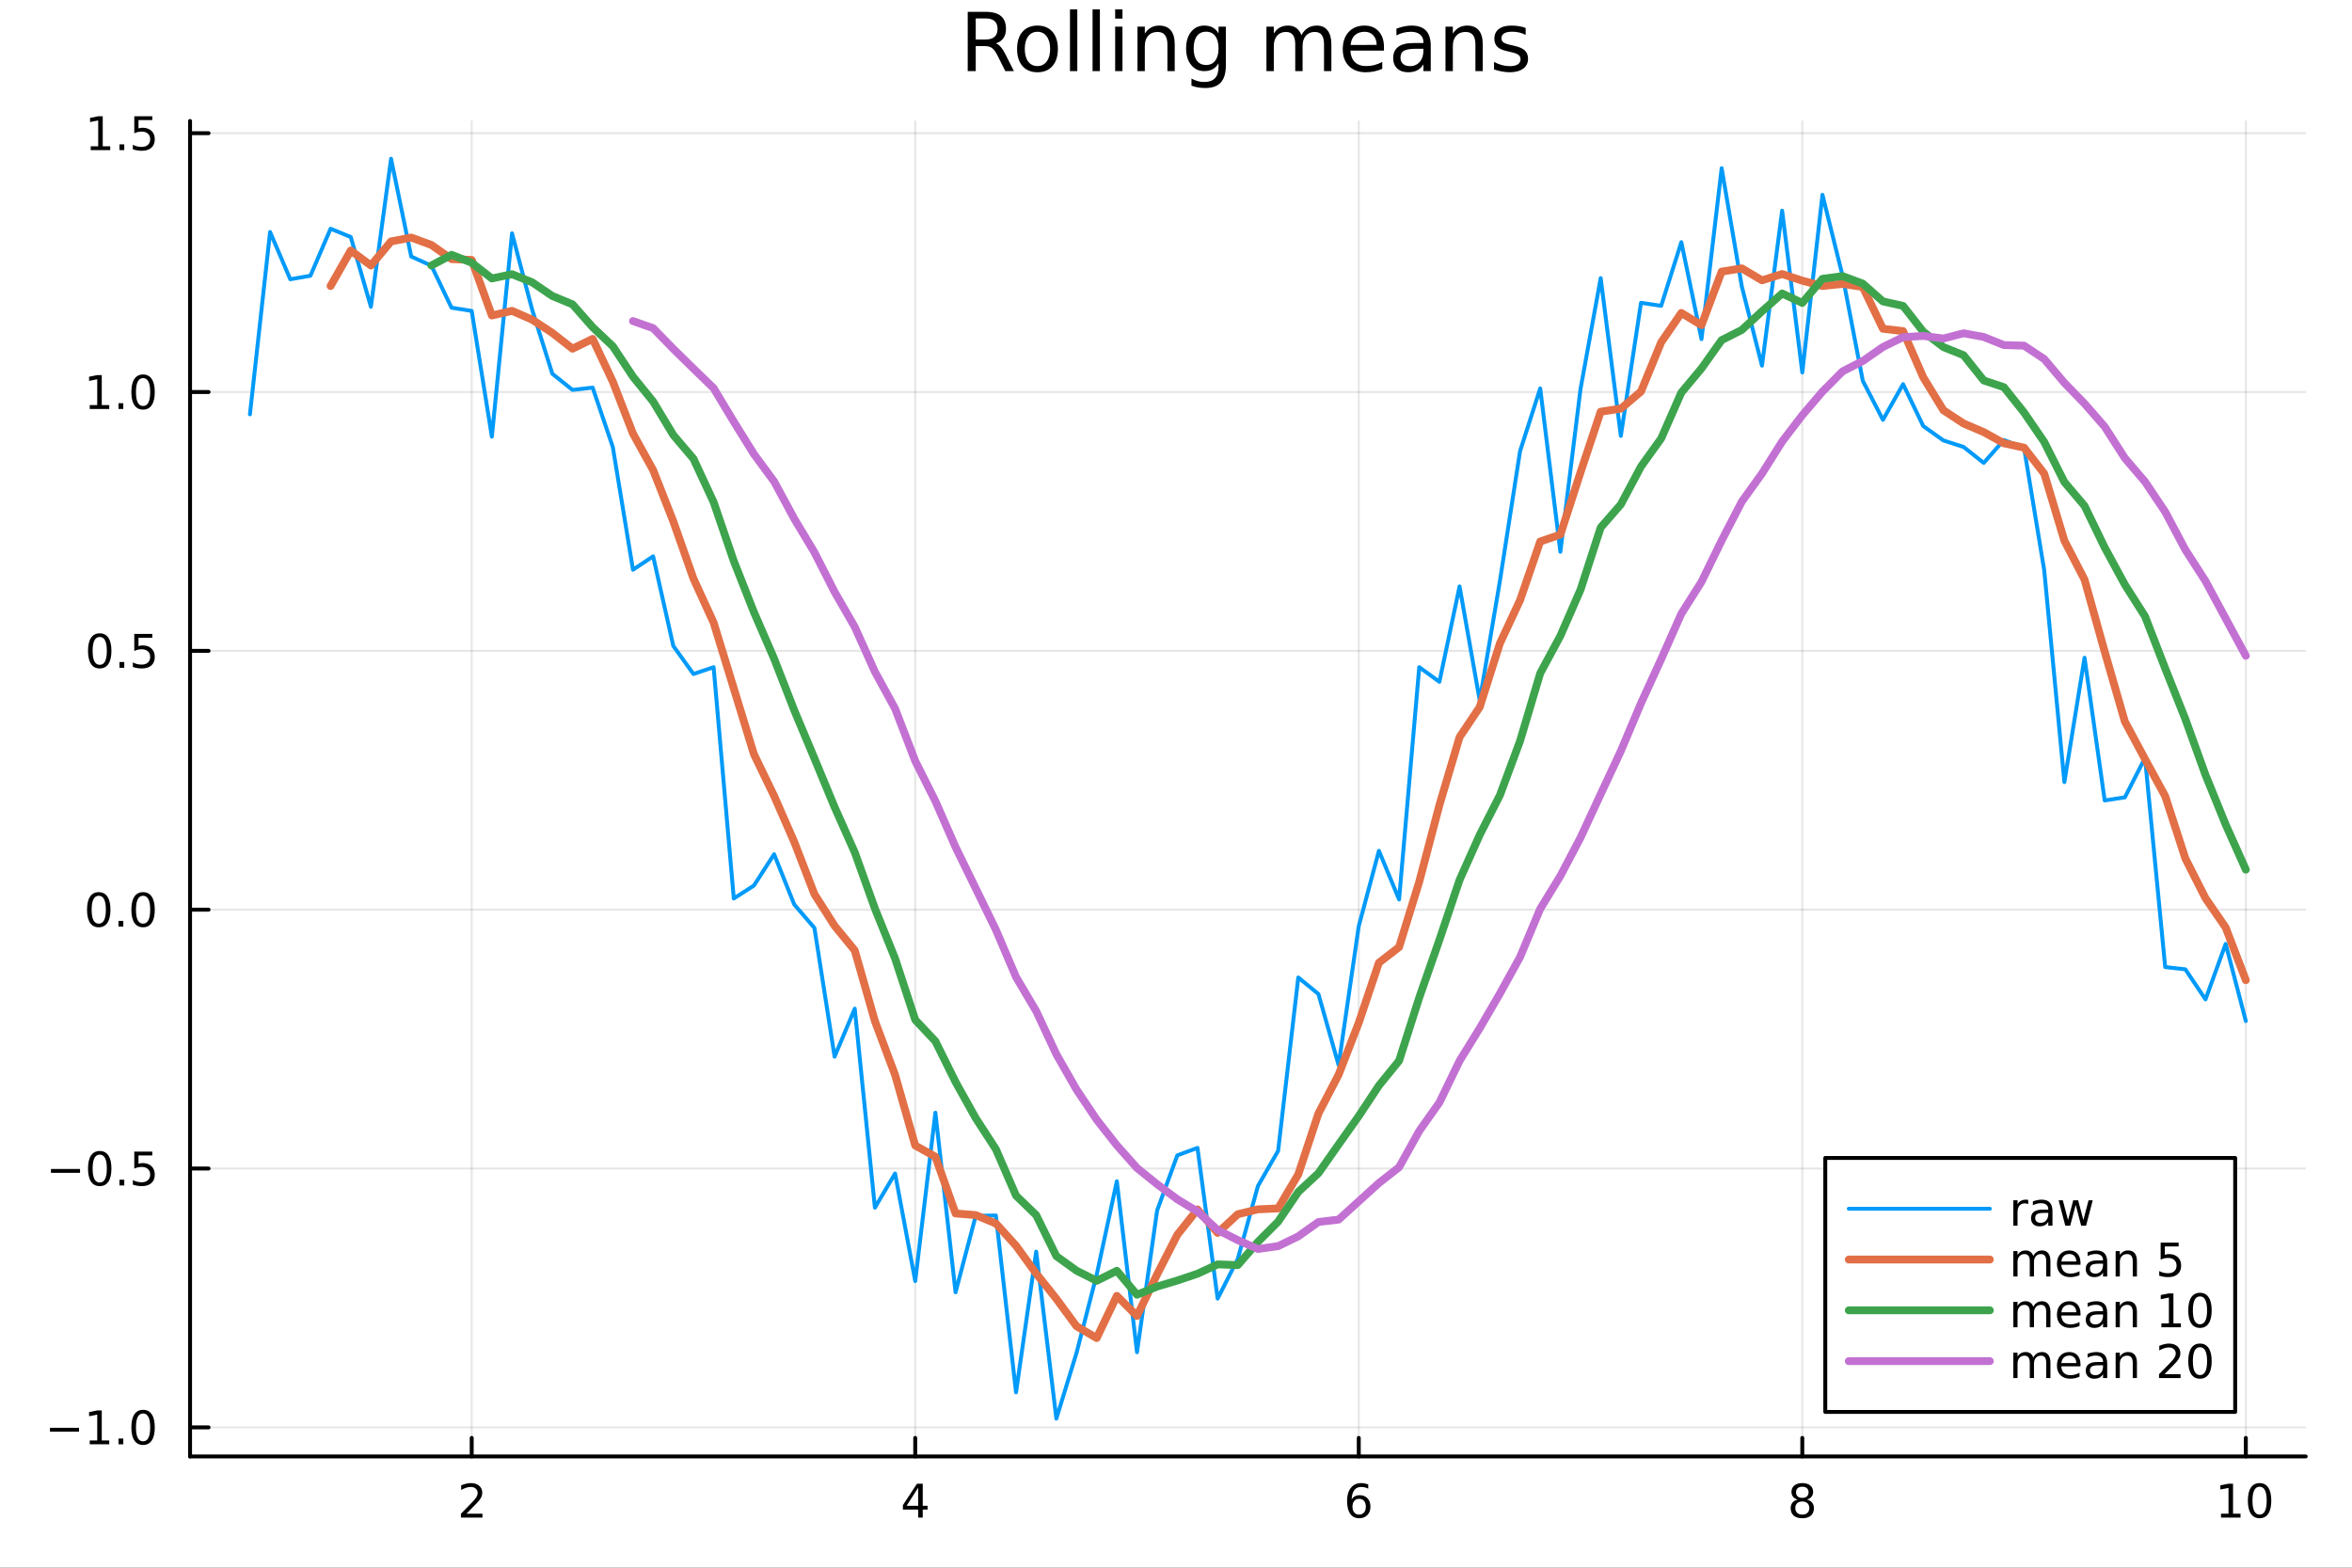 <?xml version="1.0" encoding="utf-8"?>
<svg xmlns="http://www.w3.org/2000/svg" xmlns:xlink="http://www.w3.org/1999/xlink" width="600" height="400" viewBox="0 0 2400 1600">
<rect x="0" y="0" width="2400" height="1600" fill="#333333" stroke="none"/>
<defs>
  <clipPath id="clip120">
    <rect x="0" y="0" width="2400" height="1600"/>
  </clipPath>
</defs>
<path clip-path="url(#clip120)" d="M0 1600 L2400 1600 L2400 0 L0 0  Z" fill="#ffffff" fill-rule="evenodd" fill-opacity="1"/>
<defs>
  <clipPath id="clip121">
    <rect x="480" y="0" width="1681" height="1600"/>
  </clipPath>
</defs>
<path clip-path="url(#clip120)" d="M193.936 1486.45 L2352.76 1486.45 L2352.76 123.472 L193.936 123.472  Z" fill="#ffffff" fill-rule="evenodd" fill-opacity="1"/>
<defs>
  <clipPath id="clip122">
    <rect x="193" y="123" width="2160" height="1364"/>
  </clipPath>
</defs>
<polyline clip-path="url(#clip122)" style="stroke:#000000; stroke-linecap:round; stroke-linejoin:round; stroke-width:2; stroke-opacity:0.1; fill:none" points="481.326,1486.45 481.326,123.472 "/>
<polyline clip-path="url(#clip122)" style="stroke:#000000; stroke-linecap:round; stroke-linejoin:round; stroke-width:2; stroke-opacity:0.1; fill:none" points="933.909,1486.45 933.909,123.472 "/>
<polyline clip-path="url(#clip122)" style="stroke:#000000; stroke-linecap:round; stroke-linejoin:round; stroke-width:2; stroke-opacity:0.1; fill:none" points="1386.49,1486.45 1386.49,123.472 "/>
<polyline clip-path="url(#clip122)" style="stroke:#000000; stroke-linecap:round; stroke-linejoin:round; stroke-width:2; stroke-opacity:0.1; fill:none" points="1839.07,1486.45 1839.07,123.472 "/>
<polyline clip-path="url(#clip122)" style="stroke:#000000; stroke-linecap:round; stroke-linejoin:round; stroke-width:2; stroke-opacity:0.1; fill:none" points="2291.66,1486.45 2291.66,123.472 "/>
<polyline clip-path="url(#clip120)" style="stroke:#000000; stroke-linecap:round; stroke-linejoin:round; stroke-width:4; stroke-opacity:1; fill:none" points="193.936,1486.45 2352.76,1486.45 "/>
<polyline clip-path="url(#clip120)" style="stroke:#000000; stroke-linecap:round; stroke-linejoin:round; stroke-width:4; stroke-opacity:1; fill:none" points="481.326,1486.45 481.326,1467.55 "/>
<polyline clip-path="url(#clip120)" style="stroke:#000000; stroke-linecap:round; stroke-linejoin:round; stroke-width:4; stroke-opacity:1; fill:none" points="933.909,1486.45 933.909,1467.55 "/>
<polyline clip-path="url(#clip120)" style="stroke:#000000; stroke-linecap:round; stroke-linejoin:round; stroke-width:4; stroke-opacity:1; fill:none" points="1386.49,1486.45 1386.49,1467.55 "/>
<polyline clip-path="url(#clip120)" style="stroke:#000000; stroke-linecap:round; stroke-linejoin:round; stroke-width:4; stroke-opacity:1; fill:none" points="1839.07,1486.45 1839.07,1467.55 "/>
<polyline clip-path="url(#clip120)" style="stroke:#000000; stroke-linecap:round; stroke-linejoin:round; stroke-width:4; stroke-opacity:1; fill:none" points="2291.66,1486.45 2291.66,1467.55 "/>
<path clip-path="url(#clip120)" d="M475.979 1544.91 L492.298 1544.91 L492.298 1548.85 L470.354 1548.85 L470.354 1544.91 Q473.016 1542.16 477.599 1537.53 Q482.206 1532.88 483.386 1531.53 Q485.632 1529.01 486.511 1527.27 Q487.414 1525.51 487.414 1523.82 Q487.414 1521.07 485.47 1519.33 Q483.548 1517.6 480.446 1517.6 Q478.247 1517.6 475.794 1518.36 Q473.363 1519.13 470.585 1520.68 L470.585 1515.95 Q473.409 1514.82 475.863 1514.24 Q478.317 1513.66 480.354 1513.66 Q485.724 1513.66 488.919 1516.35 Q492.113 1519.03 492.113 1523.52 Q492.113 1525.65 491.303 1527.57 Q490.516 1529.47 488.409 1532.07 Q487.831 1532.74 484.729 1535.95 Q481.627 1539.15 475.979 1544.91 Z" fill="#000000" fill-rule="nonzero" fill-opacity="1" /><path clip-path="url(#clip120)" d="M936.918 1518.36 L925.113 1536.81 L936.918 1536.81 L936.918 1518.36 M935.691 1514.29 L941.571 1514.29 L941.571 1536.81 L946.501 1536.81 L946.501 1540.7 L941.571 1540.7 L941.571 1548.85 L936.918 1548.85 L936.918 1540.7 L921.316 1540.7 L921.316 1536.19 L935.691 1514.29 Z" fill="#000000" fill-rule="nonzero" fill-opacity="1" /><path clip-path="url(#clip120)" d="M1386.9 1529.7 Q1383.75 1529.7 1381.9 1531.86 Q1380.07 1534.01 1380.07 1537.76 Q1380.07 1541.49 1381.9 1543.66 Q1383.75 1545.82 1386.9 1545.82 Q1390.04 1545.82 1391.87 1543.66 Q1393.73 1541.49 1393.73 1537.76 Q1393.73 1534.01 1391.87 1531.86 Q1390.04 1529.7 1386.9 1529.7 M1396.18 1515.05 L1396.18 1519.31 Q1394.42 1518.48 1392.61 1518.04 Q1390.83 1517.6 1389.07 1517.6 Q1384.44 1517.6 1381.99 1520.72 Q1379.56 1523.85 1379.21 1530.17 Q1380.58 1528.15 1382.64 1527.09 Q1384.7 1526 1387.17 1526 Q1392.38 1526 1395.39 1529.17 Q1398.42 1532.32 1398.42 1537.76 Q1398.42 1543.08 1395.28 1546.3 Q1392.13 1549.52 1386.9 1549.52 Q1380.9 1549.52 1377.73 1544.94 Q1374.56 1540.33 1374.56 1531.6 Q1374.56 1523.41 1378.45 1518.55 Q1382.34 1513.66 1388.89 1513.66 Q1390.65 1513.66 1392.43 1514.01 Q1394.23 1514.36 1396.18 1515.05 Z" fill="#000000" fill-rule="nonzero" fill-opacity="1" /><path clip-path="url(#clip120)" d="M1839.07 1532.44 Q1835.74 1532.44 1833.82 1534.22 Q1831.92 1536 1831.92 1539.13 Q1831.92 1542.25 1833.82 1544.03 Q1835.74 1545.82 1839.07 1545.82 Q1842.41 1545.82 1844.33 1544.03 Q1846.25 1542.23 1846.25 1539.13 Q1846.25 1536 1844.33 1534.22 Q1842.43 1532.44 1839.07 1532.44 M1834.4 1530.45 Q1831.39 1529.7 1829.7 1527.64 Q1828.03 1525.58 1828.03 1522.62 Q1828.03 1518.48 1830.97 1516.07 Q1833.94 1513.66 1839.07 1513.66 Q1844.24 1513.66 1847.18 1516.07 Q1850.12 1518.48 1850.12 1522.62 Q1850.12 1525.58 1848.43 1527.64 Q1846.76 1529.7 1843.77 1530.45 Q1847.15 1531.23 1849.03 1533.52 Q1850.93 1535.82 1850.93 1539.13 Q1850.93 1544.15 1847.85 1546.83 Q1844.79 1549.52 1839.07 1549.52 Q1833.36 1549.52 1830.28 1546.83 Q1827.22 1544.15 1827.22 1539.13 Q1827.22 1535.82 1829.12 1533.52 Q1831.02 1531.23 1834.4 1530.45 M1832.69 1523.06 Q1832.69 1525.75 1834.35 1527.25 Q1836.04 1528.76 1839.07 1528.76 Q1842.08 1528.76 1843.77 1527.25 Q1845.49 1525.75 1845.49 1523.06 Q1845.49 1520.38 1843.77 1518.87 Q1842.08 1517.37 1839.07 1517.37 Q1836.04 1517.37 1834.35 1518.87 Q1832.69 1520.38 1832.69 1523.06 Z" fill="#000000" fill-rule="nonzero" fill-opacity="1" /><path clip-path="url(#clip120)" d="M2266.34 1544.91 L2273.98 1544.91 L2273.98 1518.55 L2265.67 1520.21 L2265.67 1515.95 L2273.94 1514.29 L2278.61 1514.29 L2278.61 1544.91 L2286.25 1544.91 L2286.25 1548.85 L2266.34 1548.85 L2266.34 1544.91 Z" fill="#000000" fill-rule="nonzero" fill-opacity="1" /><path clip-path="url(#clip120)" d="M2305.7 1517.37 Q2302.09 1517.37 2300.26 1520.93 Q2298.45 1524.47 2298.45 1531.6 Q2298.45 1538.71 2300.26 1542.27 Q2302.09 1545.82 2305.7 1545.82 Q2309.33 1545.82 2311.14 1542.27 Q2312.96 1538.71 2312.96 1531.6 Q2312.96 1524.47 2311.14 1520.93 Q2309.33 1517.37 2305.7 1517.37 M2305.7 1513.66 Q2311.51 1513.66 2314.56 1518.27 Q2317.64 1522.85 2317.64 1531.6 Q2317.64 1540.33 2314.56 1544.94 Q2311.51 1549.52 2305.7 1549.52 Q2299.89 1549.52 2296.81 1544.94 Q2293.75 1540.33 2293.75 1531.6 Q2293.75 1522.85 2296.81 1518.27 Q2299.89 1513.66 2305.7 1513.66 Z" fill="#000000" fill-rule="nonzero" fill-opacity="1" /><polyline clip-path="url(#clip122)" style="stroke:#000000; stroke-linecap:round; stroke-linejoin:round; stroke-width:2; stroke-opacity:0.1; fill:none" points="193.936,1456.79 2352.76,1456.79 "/>
<polyline clip-path="url(#clip122)" style="stroke:#000000; stroke-linecap:round; stroke-linejoin:round; stroke-width:2; stroke-opacity:0.1; fill:none" points="193.936,1192.62 2352.76,1192.62 "/>
<polyline clip-path="url(#clip122)" style="stroke:#000000; stroke-linecap:round; stroke-linejoin:round; stroke-width:2; stroke-opacity:0.1; fill:none" points="193.936,928.449 2352.76,928.449 "/>
<polyline clip-path="url(#clip122)" style="stroke:#000000; stroke-linecap:round; stroke-linejoin:round; stroke-width:2; stroke-opacity:0.1; fill:none" points="193.936,664.278 2352.76,664.278 "/>
<polyline clip-path="url(#clip122)" style="stroke:#000000; stroke-linecap:round; stroke-linejoin:round; stroke-width:2; stroke-opacity:0.1; fill:none" points="193.936,400.106 2352.76,400.106 "/>
<polyline clip-path="url(#clip122)" style="stroke:#000000; stroke-linecap:round; stroke-linejoin:round; stroke-width:2; stroke-opacity:0.1; fill:none" points="193.936,135.934 2352.76,135.934 "/>
<polyline clip-path="url(#clip120)" style="stroke:#000000; stroke-linecap:round; stroke-linejoin:round; stroke-width:4; stroke-opacity:1; fill:none" points="193.936,1486.45 193.936,123.472 "/>
<polyline clip-path="url(#clip120)" style="stroke:#000000; stroke-linecap:round; stroke-linejoin:round; stroke-width:4; stroke-opacity:1; fill:none" points="193.936,1456.79 212.834,1456.79 "/>
<polyline clip-path="url(#clip120)" style="stroke:#000000; stroke-linecap:round; stroke-linejoin:round; stroke-width:4; stroke-opacity:1; fill:none" points="193.936,1192.62 212.834,1192.62 "/>
<polyline clip-path="url(#clip120)" style="stroke:#000000; stroke-linecap:round; stroke-linejoin:round; stroke-width:4; stroke-opacity:1; fill:none" points="193.936,928.449 212.834,928.449 "/>
<polyline clip-path="url(#clip120)" style="stroke:#000000; stroke-linecap:round; stroke-linejoin:round; stroke-width:4; stroke-opacity:1; fill:none" points="193.936,664.278 212.834,664.278 "/>
<polyline clip-path="url(#clip120)" style="stroke:#000000; stroke-linecap:round; stroke-linejoin:round; stroke-width:4; stroke-opacity:1; fill:none" points="193.936,400.106 212.834,400.106 "/>
<polyline clip-path="url(#clip120)" style="stroke:#000000; stroke-linecap:round; stroke-linejoin:round; stroke-width:4; stroke-opacity:1; fill:none" points="193.936,135.934 212.834,135.934 "/>
<path clip-path="url(#clip120)" d="M50.992 1457.24 L80.668 1457.24 L80.668 1461.18 L50.992 1461.18 L50.992 1457.24 Z" fill="#000000" fill-rule="nonzero" fill-opacity="1" /><path clip-path="url(#clip120)" d="M91.571 1470.14 L99.21 1470.14 L99.21 1443.77 L90.899 1445.44 L90.899 1441.18 L99.163 1439.51 L103.839 1439.51 L103.839 1470.14 L111.478 1470.14 L111.478 1474.07 L91.571 1474.07 L91.571 1470.14 Z" fill="#000000" fill-rule="nonzero" fill-opacity="1" /><path clip-path="url(#clip120)" d="M120.922 1468.19 L125.807 1468.19 L125.807 1474.07 L120.922 1474.07 L120.922 1468.19 Z" fill="#000000" fill-rule="nonzero" fill-opacity="1" /><path clip-path="url(#clip120)" d="M145.992 1442.59 Q142.381 1442.59 140.552 1446.16 Q138.746 1449.7 138.746 1456.83 Q138.746 1463.93 140.552 1467.5 Q142.381 1471.04 145.992 1471.04 Q149.626 1471.04 151.431 1467.5 Q153.26 1463.93 153.26 1456.83 Q153.26 1449.7 151.431 1446.16 Q149.626 1442.59 145.992 1442.59 M145.992 1438.89 Q151.802 1438.89 154.857 1443.49 Q157.936 1448.08 157.936 1456.83 Q157.936 1465.55 154.857 1470.16 Q151.802 1474.74 145.992 1474.74 Q140.181 1474.74 137.103 1470.16 Q134.047 1465.55 134.047 1456.83 Q134.047 1448.08 137.103 1443.49 Q140.181 1438.89 145.992 1438.89 Z" fill="#000000" fill-rule="nonzero" fill-opacity="1" /><path clip-path="url(#clip120)" d="M51.987 1193.07 L81.663 1193.07 L81.663 1197.01 L51.987 1197.01 L51.987 1193.07 Z" fill="#000000" fill-rule="nonzero" fill-opacity="1" /><path clip-path="url(#clip120)" d="M101.756 1178.42 Q98.145 1178.42 96.316 1181.98 Q94.51 1185.53 94.51 1192.66 Q94.51 1199.76 96.316 1203.33 Q98.145 1206.87 101.756 1206.87 Q105.39 1206.87 107.196 1203.33 Q109.024 1199.76 109.024 1192.66 Q109.024 1185.53 107.196 1181.98 Q105.39 1178.42 101.756 1178.42 M101.756 1174.72 Q107.566 1174.72 110.621 1179.32 Q113.7 1183.91 113.7 1192.66 Q113.7 1201.38 110.621 1205.99 Q107.566 1210.57 101.756 1210.57 Q95.946 1210.57 92.867 1205.99 Q89.811 1201.38 89.811 1192.66 Q89.811 1183.91 92.867 1179.32 Q95.946 1174.72 101.756 1174.72 Z" fill="#000000" fill-rule="nonzero" fill-opacity="1" /><path clip-path="url(#clip120)" d="M121.918 1204.02 L126.802 1204.02 L126.802 1209.9 L121.918 1209.9 L121.918 1204.02 Z" fill="#000000" fill-rule="nonzero" fill-opacity="1" /><path clip-path="url(#clip120)" d="M137.033 1175.34 L155.39 1175.34 L155.39 1179.28 L141.316 1179.28 L141.316 1187.75 Q142.334 1187.4 143.353 1187.24 Q144.371 1187.05 145.39 1187.05 Q151.177 1187.05 154.556 1190.22 Q157.936 1193.4 157.936 1198.81 Q157.936 1204.39 154.464 1207.49 Q150.992 1210.57 144.672 1210.57 Q142.496 1210.57 140.228 1210.2 Q137.982 1209.83 135.575 1209.09 L135.575 1204.39 Q137.658 1205.53 139.881 1206.08 Q142.103 1206.64 144.58 1206.64 Q148.584 1206.64 150.922 1204.53 Q153.26 1202.42 153.26 1198.81 Q153.26 1195.2 150.922 1193.1 Q148.584 1190.99 144.58 1190.99 Q142.705 1190.99 140.83 1191.41 Q138.978 1191.82 137.033 1192.7 L137.033 1175.34 Z" fill="#000000" fill-rule="nonzero" fill-opacity="1" /><path clip-path="url(#clip120)" d="M100.76 914.248 Q97.149 914.248 95.321 917.813 Q93.515 921.354 93.515 928.484 Q93.515 935.59 95.321 939.155 Q97.149 942.697 100.76 942.697 Q104.395 942.697 106.2 939.155 Q108.029 935.59 108.029 928.484 Q108.029 921.354 106.2 917.813 Q104.395 914.248 100.76 914.248 M100.76 910.544 Q106.571 910.544 109.626 915.151 Q112.705 919.734 112.705 928.484 Q112.705 937.211 109.626 941.817 Q106.571 946.4 100.76 946.4 Q94.95 946.4 91.871 941.817 Q88.816 937.211 88.816 928.484 Q88.816 919.734 91.871 915.151 Q94.95 910.544 100.76 910.544 Z" fill="#000000" fill-rule="nonzero" fill-opacity="1" /><path clip-path="url(#clip120)" d="M120.922 939.85 L125.807 939.85 L125.807 945.729 L120.922 945.729 L120.922 939.85 Z" fill="#000000" fill-rule="nonzero" fill-opacity="1" /><path clip-path="url(#clip120)" d="M145.992 914.248 Q142.381 914.248 140.552 917.813 Q138.746 921.354 138.746 928.484 Q138.746 935.59 140.552 939.155 Q142.381 942.697 145.992 942.697 Q149.626 942.697 151.431 939.155 Q153.26 935.59 153.26 928.484 Q153.26 921.354 151.431 917.813 Q149.626 914.248 145.992 914.248 M145.992 910.544 Q151.802 910.544 154.857 915.151 Q157.936 919.734 157.936 928.484 Q157.936 937.211 154.857 941.817 Q151.802 946.4 145.992 946.4 Q140.181 946.4 137.103 941.817 Q134.047 937.211 134.047 928.484 Q134.047 919.734 137.103 915.151 Q140.181 910.544 145.992 910.544 Z" fill="#000000" fill-rule="nonzero" fill-opacity="1" /><path clip-path="url(#clip120)" d="M101.756 650.076 Q98.145 650.076 96.316 653.641 Q94.51 657.183 94.51 664.312 Q94.51 671.419 96.316 674.983 Q98.145 678.525 101.756 678.525 Q105.39 678.525 107.196 674.983 Q109.024 671.419 109.024 664.312 Q109.024 657.183 107.196 653.641 Q105.39 650.076 101.756 650.076 M101.756 646.373 Q107.566 646.373 110.621 650.979 Q113.7 655.562 113.7 664.312 Q113.7 673.039 110.621 677.646 Q107.566 682.229 101.756 682.229 Q95.946 682.229 92.867 677.646 Q89.811 673.039 89.811 664.312 Q89.811 655.562 92.867 650.979 Q95.946 646.373 101.756 646.373 Z" fill="#000000" fill-rule="nonzero" fill-opacity="1" /><path clip-path="url(#clip120)" d="M121.918 675.678 L126.802 675.678 L126.802 681.558 L121.918 681.558 L121.918 675.678 Z" fill="#000000" fill-rule="nonzero" fill-opacity="1" /><path clip-path="url(#clip120)" d="M137.033 646.998 L155.39 646.998 L155.39 650.933 L141.316 650.933 L141.316 659.405 Q142.334 659.058 143.353 658.896 Q144.371 658.71 145.39 658.71 Q151.177 658.71 154.556 661.882 Q157.936 665.053 157.936 670.47 Q157.936 676.048 154.464 679.15 Q150.992 682.229 144.672 682.229 Q142.496 682.229 140.228 681.858 Q137.982 681.488 135.575 680.747 L135.575 676.048 Q137.658 677.183 139.881 677.738 Q142.103 678.294 144.58 678.294 Q148.584 678.294 150.922 676.187 Q153.26 674.081 153.26 670.47 Q153.26 666.859 150.922 664.752 Q148.584 662.646 144.58 662.646 Q142.705 662.646 140.83 663.062 Q138.978 663.479 137.033 664.359 L137.033 646.998 Z" fill="#000000" fill-rule="nonzero" fill-opacity="1" /><path clip-path="url(#clip120)" d="M91.571 413.451 L99.21 413.451 L99.21 387.085 L90.899 388.752 L90.899 384.493 L99.163 382.826 L103.839 382.826 L103.839 413.451 L111.478 413.451 L111.478 417.386 L91.571 417.386 L91.571 413.451 Z" fill="#000000" fill-rule="nonzero" fill-opacity="1" /><path clip-path="url(#clip120)" d="M120.922 411.506 L125.807 411.506 L125.807 417.386 L120.922 417.386 L120.922 411.506 Z" fill="#000000" fill-rule="nonzero" fill-opacity="1" /><path clip-path="url(#clip120)" d="M145.992 385.905 Q142.381 385.905 140.552 389.469 Q138.746 393.011 138.746 400.141 Q138.746 407.247 140.552 410.812 Q142.381 414.353 145.992 414.353 Q149.626 414.353 151.431 410.812 Q153.26 407.247 153.26 400.141 Q153.26 393.011 151.431 389.469 Q149.626 385.905 145.992 385.905 M145.992 382.201 Q151.802 382.201 154.857 386.807 Q157.936 391.391 157.936 400.141 Q157.936 408.867 154.857 413.474 Q151.802 418.057 145.992 418.057 Q140.181 418.057 137.103 413.474 Q134.047 408.867 134.047 400.141 Q134.047 391.391 137.103 386.807 Q140.181 382.201 145.992 382.201 Z" fill="#000000" fill-rule="nonzero" fill-opacity="1" /><path clip-path="url(#clip120)" d="M92.566 149.279 L100.205 149.279 L100.205 122.913 L91.895 124.58 L91.895 120.321 L100.159 118.654 L104.834 118.654 L104.834 149.279 L112.473 149.279 L112.473 153.214 L92.566 153.214 L92.566 149.279 Z" fill="#000000" fill-rule="nonzero" fill-opacity="1" /><path clip-path="url(#clip120)" d="M121.918 147.335 L126.802 147.335 L126.802 153.214 L121.918 153.214 L121.918 147.335 Z" fill="#000000" fill-rule="nonzero" fill-opacity="1" /><path clip-path="url(#clip120)" d="M137.033 118.654 L155.39 118.654 L155.39 122.589 L141.316 122.589 L141.316 131.062 Q142.334 130.714 143.353 130.552 Q144.371 130.367 145.39 130.367 Q151.177 130.367 154.556 133.538 Q157.936 136.71 157.936 142.126 Q157.936 147.705 154.464 150.807 Q150.992 153.886 144.672 153.886 Q142.496 153.886 140.228 153.515 Q137.982 153.145 135.575 152.404 L135.575 147.705 Q137.658 148.839 139.881 149.395 Q142.103 149.95 144.58 149.95 Q148.584 149.95 150.922 147.844 Q153.26 145.737 153.26 142.126 Q153.26 138.515 150.922 136.409 Q148.584 134.302 144.58 134.302 Q142.705 134.302 140.83 134.719 Q138.978 135.136 137.033 136.015 L137.033 118.654 Z" fill="#000000" fill-rule="nonzero" fill-opacity="1" /><path clip-path="url(#clip120)" d="M1016.15 44.22 Q1018.79 45.111 1021.26 48.028 Q1023.77 50.944 1026.28 56.048 L1034.59 72.576 L1025.8 72.576 L1018.06 57.061 Q1015.06 50.985 1012.22 49 Q1009.43 47.015 1004.57 47.015 L995.656 47.015 L995.656 72.576 L987.474 72.576 L987.474 12.096 L1005.95 12.096 Q1016.32 12.096 1021.42 16.43 Q1026.52 20.765 1026.52 29.515 Q1026.52 35.227 1023.85 38.994 Q1021.22 42.761 1016.15 44.22 M995.656 18.82 L995.656 40.29 L1005.95 40.29 Q1011.86 40.29 1014.86 37.576 Q1017.9 34.822 1017.9 29.515 Q1017.9 24.208 1014.86 21.535 Q1011.86 18.82 1005.95 18.82 L995.656 18.82 Z" fill="#000000" fill-rule="nonzero" fill-opacity="1" /><path clip-path="url(#clip120)" d="M1058.65 32.431 Q1052.65 32.431 1049.17 37.131 Q1045.69 41.789 1045.69 49.931 Q1045.69 58.074 1049.13 62.773 Q1052.61 67.431 1058.65 67.431 Q1064.6 67.431 1068.09 62.732 Q1071.57 58.033 1071.57 49.931 Q1071.57 41.87 1068.09 37.171 Q1064.6 32.431 1058.65 32.431 M1058.65 26.112 Q1068.37 26.112 1073.92 32.431 Q1079.47 38.751 1079.47 49.931 Q1079.47 61.071 1073.92 67.431 Q1068.37 73.751 1058.65 73.751 Q1048.89 73.751 1043.34 67.431 Q1037.83 61.071 1037.83 49.931 Q1037.83 38.751 1043.34 32.431 Q1048.89 26.112 1058.65 26.112 Z" fill="#000000" fill-rule="nonzero" fill-opacity="1" /><path clip-path="url(#clip120)" d="M1091.82 9.544 L1099.28 9.544 L1099.28 72.576 L1091.82 72.576 L1091.82 9.544 Z" fill="#000000" fill-rule="nonzero" fill-opacity="1" /><path clip-path="url(#clip120)" d="M1114.87 9.544 L1122.33 9.544 L1122.33 72.576 L1114.87 72.576 L1114.87 9.544 Z" fill="#000000" fill-rule="nonzero" fill-opacity="1" /><path clip-path="url(#clip120)" d="M1137.92 27.206 L1145.38 27.206 L1145.38 72.576 L1137.92 72.576 L1137.92 27.206 M1137.92 9.544 L1145.38 9.544 L1145.38 18.983 L1137.92 18.983 L1137.92 9.544 Z" fill="#000000" fill-rule="nonzero" fill-opacity="1" /><path clip-path="url(#clip120)" d="M1198.69 45.192 L1198.69 72.576 L1191.23 72.576 L1191.23 45.435 Q1191.23 38.994 1188.72 35.794 Q1186.21 32.594 1181.19 32.594 Q1175.15 32.594 1171.67 36.442 Q1168.18 40.29 1168.18 46.934 L1168.18 72.576 L1160.69 72.576 L1160.69 27.206 L1168.18 27.206 L1168.18 34.254 Q1170.86 30.163 1174.46 28.138 Q1178.11 26.112 1182.85 26.112 Q1190.67 26.112 1194.68 30.973 Q1198.69 35.794 1198.69 45.192 Z" fill="#000000" fill-rule="nonzero" fill-opacity="1" /><path clip-path="url(#clip120)" d="M1243.41 49.364 Q1243.41 41.263 1240.05 36.806 Q1236.73 32.35 1230.69 32.35 Q1224.69 32.35 1221.33 36.806 Q1218.01 41.263 1218.01 49.364 Q1218.01 57.426 1221.33 61.882 Q1224.69 66.338 1230.69 66.338 Q1236.73 66.338 1240.05 61.882 Q1243.41 57.426 1243.41 49.364 M1250.86 66.945 Q1250.86 78.531 1245.72 84.162 Q1240.57 89.833 1229.96 89.833 Q1226.03 89.833 1222.55 89.225 Q1219.06 88.658 1215.78 87.443 L1215.78 80.192 Q1219.06 81.974 1222.26 82.825 Q1225.46 83.675 1228.79 83.675 Q1236.12 83.675 1239.76 79.827 Q1243.41 76.019 1243.41 68.282 L1243.41 64.596 Q1241.1 68.606 1237.5 70.591 Q1233.89 72.576 1228.87 72.576 Q1220.52 72.576 1215.42 66.216 Q1210.31 59.856 1210.31 49.364 Q1210.31 38.832 1215.42 32.472 Q1220.52 26.112 1228.87 26.112 Q1233.89 26.112 1237.5 28.097 Q1241.1 30.082 1243.41 34.092 L1243.41 27.206 L1250.86 27.206 L1250.86 66.945 Z" fill="#000000" fill-rule="nonzero" fill-opacity="1" /><path clip-path="url(#clip120)" d="M1327.91 35.915 Q1330.71 30.892 1334.6 28.502 Q1338.48 26.112 1343.75 26.112 Q1350.84 26.112 1354.69 31.095 Q1358.54 36.037 1358.54 45.192 L1358.54 72.576 L1351.04 72.576 L1351.04 45.435 Q1351.04 38.913 1348.73 35.753 Q1346.42 32.594 1341.68 32.594 Q1335.89 32.594 1332.53 36.442 Q1329.17 40.29 1329.17 46.934 L1329.17 72.576 L1321.67 72.576 L1321.67 45.435 Q1321.67 38.873 1319.36 35.753 Q1317.06 32.594 1312.23 32.594 Q1306.52 32.594 1303.16 36.482 Q1299.8 40.331 1299.8 46.934 L1299.8 72.576 L1292.3 72.576 L1292.3 27.206 L1299.8 27.206 L1299.8 34.254 Q1302.35 30.082 1305.92 28.097 Q1309.48 26.112 1314.38 26.112 Q1319.32 26.112 1322.77 28.624 Q1326.25 31.135 1327.91 35.915 Z" fill="#000000" fill-rule="nonzero" fill-opacity="1" /><path clip-path="url(#clip120)" d="M1412.21 48.028 L1412.21 51.673 L1377.94 51.673 Q1378.43 59.37 1382.56 63.421 Q1386.73 67.431 1394.14 67.431 Q1398.44 67.431 1402.45 66.378 Q1406.5 65.325 1410.47 63.218 L1410.47 70.267 Q1406.46 71.968 1402.25 72.86 Q1398.03 73.751 1393.7 73.751 Q1382.84 73.751 1376.48 67.431 Q1370.16 61.112 1370.16 50.337 Q1370.16 39.197 1376.16 32.675 Q1382.19 26.112 1392.4 26.112 Q1401.56 26.112 1406.86 32.026 Q1412.21 37.9 1412.21 48.028 M1404.76 45.84 Q1404.68 39.723 1401.31 36.077 Q1397.99 32.431 1392.48 32.431 Q1386.24 32.431 1382.48 35.956 Q1378.75 39.48 1378.18 45.88 L1404.76 45.84 Z" fill="#000000" fill-rule="nonzero" fill-opacity="1" /><path clip-path="url(#clip120)" d="M1445.06 49.769 Q1436.03 49.769 1432.55 51.835 Q1429.06 53.901 1429.06 58.884 Q1429.06 62.854 1431.66 65.203 Q1434.29 67.512 1438.78 67.512 Q1444.98 67.512 1448.71 63.137 Q1452.48 58.722 1452.48 51.43 L1452.48 49.769 L1445.06 49.769 M1459.93 46.691 L1459.93 72.576 L1452.48 72.576 L1452.48 65.689 Q1449.92 69.821 1446.12 71.806 Q1442.31 73.751 1436.8 73.751 Q1429.83 73.751 1425.7 69.862 Q1421.61 65.933 1421.61 59.37 Q1421.61 51.714 1426.71 47.825 Q1431.86 43.936 1442.03 43.936 L1452.48 43.936 L1452.48 43.207 Q1452.48 38.062 1449.07 35.267 Q1445.71 32.431 1439.6 32.431 Q1435.71 32.431 1432.02 33.363 Q1428.33 34.295 1424.93 36.158 L1424.93 29.272 Q1429.02 27.692 1432.87 26.922 Q1436.72 26.112 1440.36 26.112 Q1450.21 26.112 1455.07 31.216 Q1459.93 36.32 1459.93 46.691 Z" fill="#000000" fill-rule="nonzero" fill-opacity="1" /><path clip-path="url(#clip120)" d="M1513 45.192 L1513 72.576 L1505.54 72.576 L1505.54 45.435 Q1505.54 38.994 1503.03 35.794 Q1500.52 32.594 1495.5 32.594 Q1489.46 32.594 1485.98 36.442 Q1482.49 40.29 1482.49 46.934 L1482.49 72.576 L1475 72.576 L1475 27.206 L1482.49 27.206 L1482.49 34.254 Q1485.17 30.163 1488.77 28.138 Q1492.42 26.112 1497.16 26.112 Q1504.98 26.112 1508.99 30.973 Q1513 35.794 1513 45.192 Z" fill="#000000" fill-rule="nonzero" fill-opacity="1" /><path clip-path="url(#clip120)" d="M1556.79 28.543 L1556.79 35.591 Q1553.63 33.971 1550.23 33.161 Q1546.82 32.35 1543.18 32.35 Q1537.63 32.35 1534.83 34.052 Q1532.08 35.753 1532.08 39.156 Q1532.08 41.749 1534.06 43.248 Q1536.05 44.706 1542.04 46.043 L1544.59 46.61 Q1552.53 48.311 1555.86 51.43 Q1559.22 54.509 1559.22 60.059 Q1559.22 66.378 1554.2 70.064 Q1549.21 73.751 1540.46 73.751 Q1536.82 73.751 1532.85 73.022 Q1528.92 72.333 1524.54 70.915 L1524.54 63.218 Q1528.67 65.365 1532.68 66.459 Q1536.7 67.512 1540.62 67.512 Q1545.89 67.512 1548.73 65.73 Q1551.56 63.907 1551.56 60.626 Q1551.56 57.588 1549.5 55.967 Q1547.47 54.347 1540.54 52.848 L1537.95 52.24 Q1531.02 50.782 1527.95 47.785 Q1524.87 44.746 1524.87 39.48 Q1524.87 33.08 1529.4 29.596 Q1533.94 26.112 1542.29 26.112 Q1546.42 26.112 1550.06 26.72 Q1553.71 27.327 1556.79 28.543 Z" fill="#000000" fill-rule="nonzero" fill-opacity="1" /><polyline clip-path="url(#clip122)" style="stroke:#009af9; stroke-linecap:round; stroke-linejoin:round; stroke-width:4; stroke-opacity:1; fill:none" points="255.035,422.867 275.607,236.811 296.179,285.002 316.751,281.415 337.322,233.443 357.894,241.871 378.466,313.075 399.038,162.047 419.61,261.827 440.182,271.159 460.754,314.038 481.326,317.329 501.898,445.673 522.47,238.146 543.042,316.163 563.614,381.495 584.186,397.936 604.758,395.613 625.33,456.326 645.902,581.476 666.474,567.807 687.046,659.239 707.617,687.903 728.189,680.94 748.761,917.016 769.333,903.786 789.905,871.834 810.477,923.173 831.049,947.064 851.621,1078.48 872.193,1029.46 892.765,1232.54 913.337,1197.67 933.909,1307.49 954.481,1135.63 975.053,1318.94 995.625,1240.9 1016.2,1240.55 1036.77,1421.03 1057.34,1277.44 1077.91,1447.87 1098.48,1380.83 1119.06,1301.03 1139.63,1205.64 1160.2,1380.08 1180.77,1235.35 1201.34,1179.18 1221.92,1171.55 1242.49,1325.37 1263.06,1284.84 1283.63,1210.42 1304.2,1174.59 1324.78,997.635 1345.35,1014.53 1365.92,1087.08 1386.49,945.224 1407.06,868.37 1427.64,917.996 1448.21,680.923 1468.78,695.848 1489.35,598.513 1509.92,714.96 1530.5,593.097 1551.07,460.498 1571.64,396.424 1592.21,563.145 1612.78,396.944 1633.35,283.856 1653.93,444.851 1674.5,309.043 1695.07,312.121 1715.64,247.146 1736.21,346.109 1756.79,171.684 1777.36,292.399 1797.93,373.165 1818.5,215.006 1839.07,380.139 1859.65,198.813 1880.22,281.682 1900.79,388.593 1921.36,428.481 1941.93,392.081 1962.51,434.862 1983.08,449.536 2003.65,456.153 2024.22,472.448 2044.79,449.083 2065.37,457.142 2085.94,582.059 2106.51,798.222 2127.08,671.298 2147.65,816.954 2168.23,813.784 2188.8,773.525 2209.37,986.981 2229.94,989.307 2250.51,1019.97 2271.09,963.361 2291.66,1042.08 "/>
<polyline clip-path="url(#clip122)" style="stroke:#e26f46; stroke-linecap:round; stroke-linejoin:round; stroke-width:8; stroke-opacity:1; fill:none" points="337.322,291.908 357.894,255.708 378.466,270.961 399.038,246.37 419.61,242.453 440.182,249.996 460.754,264.429 481.326,265.28 501.898,322.005 522.47,317.269 543.042,326.27 563.614,339.761 584.186,355.883 604.758,345.871 625.33,389.507 645.902,442.569 666.474,479.832 687.046,532.092 707.617,590.55 728.189,635.473 748.761,702.581 769.333,769.777 789.905,812.296 810.477,859.35 831.049,912.575 851.621,944.867 872.193,970.001 892.765,1042.14 913.337,1097.04 933.909,1169.13 954.481,1180.56 975.053,1238.46 995.625,1240.13 1016.2,1248.71 1036.77,1271.41 1057.34,1299.78 1077.91,1325.56 1098.48,1353.55 1119.06,1365.64 1139.63,1322.57 1160.2,1343.09 1180.77,1300.59 1201.34,1260.26 1221.92,1234.36 1242.49,1258.31 1263.06,1239.26 1283.63,1234.27 1304.2,1233.35 1324.78,1198.57 1345.35,1136.4 1365.92,1096.85 1386.49,1043.81 1407.06,982.567 1427.64,966.639 1448.21,899.918 1468.78,821.672 1489.35,752.33 1509.92,721.648 1530.5,656.668 1551.07,612.583 1571.64,552.698 1592.21,545.625 1612.78,482.022 1633.35,420.173 1653.93,417.044 1674.5,399.568 1695.07,349.363 1715.64,319.403 1736.21,331.854 1756.79,277.22 1777.36,273.892 1797.93,286.1 1818.5,279.672 1839.07,286.479 1859.65,291.904 1880.22,289.761 1900.79,292.847 1921.36,335.542 1941.93,337.93 1962.51,385.14 1983.08,418.71 2003.65,432.223 2024.22,441.016 2044.79,452.416 2065.37,456.872 2085.94,483.377 2106.51,551.791 2127.08,591.561 2147.65,665.135 2168.23,736.463 2188.8,774.757 2209.37,812.508 2229.94,876.11 2250.51,916.713 2271.09,946.629 2291.66,1000.34 "/>
<polyline clip-path="url(#clip122)" style="stroke:#3da44d; stroke-linecap:round; stroke-linejoin:round; stroke-width:8; stroke-opacity:1; fill:none" points="440.182,270.952 460.754,260.069 481.326,268.121 501.898,284.188 522.47,279.861 543.042,288.133 563.614,302.095 584.186,310.581 604.758,333.938 625.33,353.388 645.902,384.419 666.474,409.796 687.046,443.987 707.617,468.21 728.189,512.49 748.761,572.575 769.333,624.804 789.905,672.194 810.477,724.95 831.049,774.024 851.621,823.724 872.193,869.889 892.765,927.219 913.337,978.196 933.909,1040.85 954.481,1062.71 975.053,1104.23 995.625,1141.14 1016.2,1172.87 1036.77,1220.27 1057.34,1240.17 1077.91,1282.01 1098.48,1296.84 1119.06,1307.17 1139.63,1296.99 1160.2,1321.43 1180.77,1313.07 1201.34,1306.9 1221.92,1300 1242.49,1290.44 1263.06,1291.18 1283.63,1267.43 1304.2,1246.81 1324.78,1216.47 1345.35,1197.36 1365.92,1168.05 1386.49,1139.04 1407.06,1107.96 1427.64,1082.61 1448.21,1018.16 1468.78,959.261 1489.35,898.071 1509.92,852.107 1530.5,811.654 1551.07,756.25 1571.64,687.185 1592.21,648.977 1612.78,601.835 1633.35,538.421 1653.93,514.813 1674.5,476.133 1695.07,447.494 1715.64,400.712 1736.21,376.014 1756.79,347.132 1777.36,336.73 1797.93,317.732 1818.5,299.538 1839.07,309.166 1859.65,284.562 1880.22,281.826 1900.79,289.474 1921.36,307.607 1941.93,312.204 1962.51,338.522 1983.08,354.236 2003.65,362.535 2024.22,388.279 2044.79,395.173 2065.37,421.006 2085.94,451.044 2106.51,492.007 2127.08,516.288 2147.65,558.776 2168.23,596.668 2188.8,629.067 2209.37,682.15 2229.94,733.836 2250.51,790.924 2271.09,841.546 2291.66,887.548 "/>
<polyline clip-path="url(#clip122)" style="stroke:#c271d2; stroke-linecap:round; stroke-linejoin:round; stroke-width:8; stroke-opacity:1; fill:none" points="645.902,327.686 666.474,334.933 687.046,356.054 707.617,376.199 728.189,396.175 748.761,430.354 769.333,463.45 789.905,491.388 810.477,529.444 831.049,563.706 851.621,604.072 872.193,639.843 892.765,685.603 913.337,723.203 933.909,776.67 954.481,817.644 975.053,864.516 995.625,906.665 1016.2,948.912 1036.77,997.147 1057.34,1031.95 1077.91,1075.95 1098.48,1112.03 1119.06,1142.69 1139.63,1168.92 1160.2,1192.07 1180.77,1208.65 1201.34,1224.02 1221.92,1236.44 1242.49,1255.35 1263.06,1265.67 1283.63,1274.72 1304.2,1271.82 1324.78,1261.82 1345.35,1247.17 1365.92,1244.74 1386.49,1226.06 1407.06,1207.43 1427.64,1191.3 1448.21,1154.3 1468.78,1125.22 1489.35,1082.75 1509.92,1049.46 1530.5,1014.06 1551.07,976.803 1571.64,927.62 1592.21,894.01 1612.78,854.898 1633.35,810.513 1653.93,766.487 1674.5,717.697 1695.07,672.782 1715.64,626.41 1736.21,593.834 1756.79,551.691 1777.36,511.957 1797.93,483.354 1818.5,450.686 1839.07,423.793 1859.65,399.688 1880.22,378.98 1900.79,368.484 1921.36,354.16 1941.93,344.109 1962.51,342.827 1983.08,345.483 2003.65,340.133 2024.22,343.908 2044.79,352.17 2065.37,352.784 2085.94,366.435 2106.51,390.74 2127.08,411.948 2147.65,435.49 2168.23,467.595 2188.8,491.651 2209.37,522.342 2229.94,561.057 2250.51,593.049 2271.09,631.276 2291.66,669.296 "/>
<path clip-path="url(#clip120)" d="M1862.53 1441.02 L2280.8 1441.02 L2280.8 1181.82 L1862.53 1181.82  Z" fill="#ffffff" fill-rule="evenodd" fill-opacity="1"/>
<polyline clip-path="url(#clip120)" style="stroke:#000000; stroke-linecap:round; stroke-linejoin:round; stroke-width:4; stroke-opacity:1; fill:none" points="1862.53,1441.02 2280.8,1441.02 2280.8,1181.82 1862.53,1181.82 1862.53,1441.02 "/>
<polyline clip-path="url(#clip120)" style="stroke:#009af9; stroke-linecap:round; stroke-linejoin:round; stroke-width:4; stroke-opacity:1; fill:none" points="1886.52,1233.66 2030.44,1233.66 "/>
<path clip-path="url(#clip120)" d="M2069.61 1228.99 Q2068.89 1228.57 2068.04 1228.39 Q2067.2 1228.18 2066.18 1228.18 Q2062.57 1228.18 2060.63 1230.54 Q2058.71 1232.88 2058.71 1237.28 L2058.71 1250.94 L2054.43 1250.94 L2054.43 1225.01 L2058.71 1225.01 L2058.71 1229.04 Q2060.05 1226.68 2062.2 1225.54 Q2064.36 1224.38 2067.43 1224.38 Q2067.87 1224.38 2068.41 1224.45 Q2068.94 1224.5 2069.59 1224.62 L2069.61 1228.99 Z" fill="#000000" fill-rule="nonzero" fill-opacity="1" /><path clip-path="url(#clip120)" d="M2085.86 1237.9 Q2080.7 1237.9 2078.71 1239.08 Q2076.72 1240.26 2076.72 1243.11 Q2076.72 1245.38 2078.2 1246.72 Q2079.7 1248.04 2082.27 1248.04 Q2085.81 1248.04 2087.94 1245.54 Q2090.1 1243.02 2090.1 1238.85 L2090.1 1237.9 L2085.86 1237.9 M2094.36 1236.14 L2094.36 1250.94 L2090.1 1250.94 L2090.1 1247 Q2088.64 1249.36 2086.46 1250.5 Q2084.29 1251.61 2081.14 1251.61 Q2077.16 1251.61 2074.8 1249.38 Q2072.46 1247.14 2072.46 1243.39 Q2072.46 1239.01 2075.37 1236.79 Q2078.31 1234.57 2084.12 1234.57 L2090.1 1234.57 L2090.1 1234.15 Q2090.1 1231.21 2088.15 1229.62 Q2086.23 1228 2082.74 1228 Q2080.51 1228 2078.41 1228.53 Q2076.3 1229.06 2074.36 1230.13 L2074.36 1226.19 Q2076.69 1225.29 2078.89 1224.85 Q2081.09 1224.38 2083.18 1224.38 Q2088.8 1224.38 2091.58 1227.3 Q2094.36 1230.22 2094.36 1236.14 Z" fill="#000000" fill-rule="nonzero" fill-opacity="1" /><path clip-path="url(#clip120)" d="M2100.65 1225.01 L2104.91 1225.01 L2110.24 1245.24 L2115.54 1225.01 L2120.56 1225.01 L2125.88 1245.24 L2131.18 1225.01 L2135.44 1225.01 L2128.66 1250.94 L2123.64 1250.94 L2118.06 1229.69 L2112.46 1250.94 L2107.43 1250.94 L2100.65 1225.01 Z" fill="#000000" fill-rule="nonzero" fill-opacity="1" /><polyline clip-path="url(#clip120)" style="stroke:#e26f46; stroke-linecap:round; stroke-linejoin:round; stroke-width:8; stroke-opacity:1; fill:none" points="1886.52,1285.5 2030.44,1285.5 "/>
<path clip-path="url(#clip120)" d="M2074.77 1281.83 Q2076.37 1278.96 2078.59 1277.59 Q2080.81 1276.22 2083.82 1276.22 Q2087.87 1276.22 2090.07 1279.07 Q2092.27 1281.9 2092.27 1287.13 L2092.27 1302.78 L2087.99 1302.78 L2087.99 1287.27 Q2087.99 1283.54 2086.67 1281.73 Q2085.35 1279.93 2082.64 1279.93 Q2079.33 1279.93 2077.41 1282.13 Q2075.49 1284.33 2075.49 1288.12 L2075.49 1302.78 L2071.21 1302.78 L2071.21 1287.27 Q2071.21 1283.52 2069.89 1281.73 Q2068.57 1279.93 2065.81 1279.93 Q2062.55 1279.93 2060.63 1282.15 Q2058.71 1284.35 2058.71 1288.12 L2058.71 1302.78 L2054.43 1302.78 L2054.43 1276.85 L2058.71 1276.85 L2058.71 1280.88 Q2060.17 1278.49 2062.2 1277.36 Q2064.24 1276.22 2067.04 1276.22 Q2069.86 1276.22 2071.83 1277.66 Q2073.82 1279.09 2074.77 1281.83 Z" fill="#000000" fill-rule="nonzero" fill-opacity="1" /><path clip-path="url(#clip120)" d="M2122.94 1288.75 L2122.94 1290.83 L2103.36 1290.83 Q2103.64 1295.23 2106 1297.54 Q2108.38 1299.84 2112.62 1299.84 Q2115.07 1299.84 2117.36 1299.23 Q2119.68 1298.63 2121.95 1297.43 L2121.95 1301.46 Q2119.66 1302.43 2117.25 1302.94 Q2114.84 1303.45 2112.36 1303.45 Q2106.16 1303.45 2102.53 1299.84 Q2098.92 1296.22 2098.92 1290.07 Q2098.92 1283.7 2102.34 1279.97 Q2105.79 1276.22 2111.62 1276.22 Q2116.86 1276.22 2119.89 1279.6 Q2122.94 1282.96 2122.94 1288.75 M2118.68 1287.5 Q2118.64 1284 2116.72 1281.92 Q2114.82 1279.84 2111.67 1279.84 Q2108.11 1279.84 2105.95 1281.85 Q2103.82 1283.86 2103.5 1287.52 L2118.68 1287.5 Z" fill="#000000" fill-rule="nonzero" fill-opacity="1" /><path clip-path="url(#clip120)" d="M2141.72 1289.74 Q2136.55 1289.74 2134.56 1290.92 Q2132.57 1292.1 2132.57 1294.95 Q2132.57 1297.22 2134.05 1298.56 Q2135.56 1299.88 2138.13 1299.88 Q2141.67 1299.88 2143.8 1297.38 Q2145.95 1294.86 2145.95 1290.69 L2145.95 1289.74 L2141.72 1289.74 M2150.21 1287.98 L2150.21 1302.78 L2145.95 1302.78 L2145.95 1298.84 Q2144.49 1301.2 2142.32 1302.34 Q2140.14 1303.45 2136.99 1303.45 Q2133.01 1303.45 2130.65 1301.22 Q2128.31 1298.98 2128.31 1295.23 Q2128.31 1290.85 2131.23 1288.63 Q2134.17 1286.41 2139.98 1286.41 L2145.95 1286.41 L2145.95 1285.99 Q2145.95 1283.05 2144.01 1281.46 Q2142.09 1279.84 2138.59 1279.84 Q2136.37 1279.84 2134.26 1280.37 Q2132.16 1280.9 2130.21 1281.97 L2130.21 1278.03 Q2132.55 1277.13 2134.75 1276.69 Q2136.95 1276.22 2139.03 1276.22 Q2144.66 1276.22 2147.43 1279.14 Q2150.21 1282.06 2150.21 1287.98 Z" fill="#000000" fill-rule="nonzero" fill-opacity="1" /><path clip-path="url(#clip120)" d="M2180.54 1287.13 L2180.54 1302.78 L2176.28 1302.78 L2176.28 1287.27 Q2176.28 1283.59 2174.84 1281.76 Q2173.41 1279.93 2170.54 1279.93 Q2167.09 1279.93 2165.1 1282.13 Q2163.11 1284.33 2163.11 1288.12 L2163.11 1302.78 L2158.82 1302.78 L2158.82 1276.85 L2163.11 1276.85 L2163.11 1280.88 Q2164.63 1278.54 2166.69 1277.38 Q2168.78 1276.22 2171.48 1276.22 Q2175.95 1276.22 2178.24 1279 Q2180.54 1281.76 2180.54 1287.13 Z" fill="#000000" fill-rule="nonzero" fill-opacity="1" /><path clip-path="url(#clip120)" d="M2204.75 1268.22 L2223.1 1268.22 L2223.1 1272.15 L2209.03 1272.15 L2209.03 1280.62 Q2210.05 1280.28 2211.07 1280.11 Q2212.09 1279.93 2213.1 1279.93 Q2218.89 1279.93 2222.27 1283.1 Q2225.65 1286.27 2225.65 1291.69 Q2225.65 1297.27 2222.18 1300.37 Q2218.71 1303.45 2212.39 1303.45 Q2210.21 1303.45 2207.94 1303.08 Q2205.7 1302.71 2203.29 1301.97 L2203.29 1297.27 Q2205.37 1298.4 2207.6 1298.96 Q2209.82 1299.51 2212.29 1299.51 Q2216.3 1299.51 2218.64 1297.41 Q2220.98 1295.3 2220.98 1291.69 Q2220.98 1288.08 2218.64 1285.97 Q2216.3 1283.86 2212.29 1283.86 Q2210.42 1283.86 2208.54 1284.28 Q2206.69 1284.7 2204.75 1285.58 L2204.75 1268.22 Z" fill="#000000" fill-rule="nonzero" fill-opacity="1" /><polyline clip-path="url(#clip120)" style="stroke:#3da44d; stroke-linecap:round; stroke-linejoin:round; stroke-width:8; stroke-opacity:1; fill:none" points="1886.52,1337.34 2030.44,1337.34 "/>
<path clip-path="url(#clip120)" d="M2074.77 1333.67 Q2076.37 1330.8 2078.59 1329.43 Q2080.81 1328.06 2083.82 1328.06 Q2087.87 1328.06 2090.07 1330.91 Q2092.27 1333.74 2092.27 1338.97 L2092.27 1354.62 L2087.99 1354.62 L2087.99 1339.11 Q2087.99 1335.38 2086.67 1333.57 Q2085.35 1331.77 2082.64 1331.77 Q2079.33 1331.77 2077.41 1333.97 Q2075.49 1336.17 2075.49 1339.96 L2075.49 1354.62 L2071.21 1354.62 L2071.21 1339.11 Q2071.21 1335.36 2069.89 1333.57 Q2068.57 1331.77 2065.81 1331.77 Q2062.55 1331.77 2060.63 1333.99 Q2058.71 1336.19 2058.71 1339.96 L2058.71 1354.62 L2054.43 1354.62 L2054.43 1328.69 L2058.71 1328.69 L2058.71 1332.72 Q2060.17 1330.33 2062.2 1329.2 Q2064.24 1328.06 2067.04 1328.06 Q2069.86 1328.06 2071.83 1329.5 Q2073.82 1330.93 2074.77 1333.67 Z" fill="#000000" fill-rule="nonzero" fill-opacity="1" /><path clip-path="url(#clip120)" d="M2122.94 1340.59 L2122.94 1342.67 L2103.36 1342.67 Q2103.64 1347.07 2106 1349.38 Q2108.38 1351.68 2112.62 1351.68 Q2115.07 1351.68 2117.36 1351.07 Q2119.68 1350.47 2121.95 1349.27 L2121.95 1353.3 Q2119.66 1354.27 2117.25 1354.78 Q2114.84 1355.29 2112.36 1355.29 Q2106.16 1355.29 2102.53 1351.68 Q2098.92 1348.06 2098.92 1341.91 Q2098.92 1335.54 2102.34 1331.81 Q2105.79 1328.06 2111.62 1328.06 Q2116.86 1328.06 2119.89 1331.44 Q2122.94 1334.8 2122.94 1340.59 M2118.68 1339.34 Q2118.64 1335.84 2116.72 1333.76 Q2114.82 1331.68 2111.67 1331.68 Q2108.11 1331.68 2105.95 1333.69 Q2103.82 1335.7 2103.5 1339.36 L2118.68 1339.34 Z" fill="#000000" fill-rule="nonzero" fill-opacity="1" /><path clip-path="url(#clip120)" d="M2141.72 1341.58 Q2136.55 1341.58 2134.56 1342.76 Q2132.57 1343.94 2132.57 1346.79 Q2132.57 1349.06 2134.05 1350.4 Q2135.56 1351.72 2138.13 1351.72 Q2141.67 1351.72 2143.8 1349.22 Q2145.95 1346.7 2145.95 1342.53 L2145.95 1341.58 L2141.72 1341.58 M2150.21 1339.82 L2150.21 1354.62 L2145.95 1354.62 L2145.95 1350.68 Q2144.49 1353.04 2142.32 1354.18 Q2140.14 1355.29 2136.99 1355.29 Q2133.01 1355.29 2130.65 1353.06 Q2128.31 1350.82 2128.31 1347.07 Q2128.31 1342.69 2131.23 1340.47 Q2134.17 1338.25 2139.98 1338.25 L2145.95 1338.25 L2145.95 1337.83 Q2145.95 1334.89 2144.01 1333.3 Q2142.09 1331.68 2138.59 1331.68 Q2136.37 1331.68 2134.26 1332.21 Q2132.16 1332.74 2130.21 1333.81 L2130.21 1329.87 Q2132.55 1328.97 2134.75 1328.53 Q2136.95 1328.06 2139.03 1328.06 Q2144.66 1328.06 2147.43 1330.98 Q2150.21 1333.9 2150.21 1339.82 Z" fill="#000000" fill-rule="nonzero" fill-opacity="1" /><path clip-path="url(#clip120)" d="M2180.54 1338.97 L2180.54 1354.62 L2176.28 1354.62 L2176.28 1339.11 Q2176.28 1335.43 2174.84 1333.6 Q2173.41 1331.77 2170.54 1331.77 Q2167.09 1331.77 2165.1 1333.97 Q2163.11 1336.17 2163.11 1339.96 L2163.11 1354.62 L2158.82 1354.62 L2158.82 1328.69 L2163.11 1328.69 L2163.11 1332.72 Q2164.63 1330.38 2166.69 1329.22 Q2168.78 1328.06 2171.48 1328.06 Q2175.95 1328.06 2178.24 1330.84 Q2180.54 1333.6 2180.54 1338.97 Z" fill="#000000" fill-rule="nonzero" fill-opacity="1" /><path clip-path="url(#clip120)" d="M2205.51 1350.68 L2213.15 1350.68 L2213.15 1324.31 L2204.84 1325.98 L2204.84 1321.72 L2213.1 1320.06 L2217.78 1320.06 L2217.78 1350.68 L2225.42 1350.68 L2225.42 1354.62 L2205.51 1354.62 L2205.51 1350.68 Z" fill="#000000" fill-rule="nonzero" fill-opacity="1" /><path clip-path="url(#clip120)" d="M2244.86 1323.13 Q2241.25 1323.13 2239.42 1326.7 Q2237.62 1330.24 2237.62 1337.37 Q2237.62 1344.48 2239.42 1348.04 Q2241.25 1351.58 2244.86 1351.58 Q2248.5 1351.58 2250.3 1348.04 Q2252.13 1344.48 2252.13 1337.37 Q2252.13 1330.24 2250.3 1326.7 Q2248.5 1323.13 2244.86 1323.13 M2244.86 1319.43 Q2250.67 1319.43 2253.73 1324.04 Q2256.81 1328.62 2256.81 1337.37 Q2256.81 1346.1 2253.73 1350.7 Q2250.67 1355.29 2244.86 1355.29 Q2239.05 1355.29 2235.98 1350.7 Q2232.92 1346.1 2232.92 1337.37 Q2232.92 1328.62 2235.98 1324.04 Q2239.05 1319.43 2244.86 1319.43 Z" fill="#000000" fill-rule="nonzero" fill-opacity="1" /><polyline clip-path="url(#clip120)" style="stroke:#c271d2; stroke-linecap:round; stroke-linejoin:round; stroke-width:8; stroke-opacity:1; fill:none" points="1886.52,1389.18 2030.44,1389.18 "/>
<path clip-path="url(#clip120)" d="M2074.77 1385.51 Q2076.37 1382.64 2078.59 1381.27 Q2080.81 1379.9 2083.82 1379.9 Q2087.87 1379.9 2090.07 1382.75 Q2092.27 1385.58 2092.27 1390.81 L2092.27 1406.46 L2087.99 1406.46 L2087.99 1390.95 Q2087.99 1387.22 2086.67 1385.41 Q2085.35 1383.61 2082.64 1383.61 Q2079.33 1383.61 2077.41 1385.81 Q2075.49 1388.01 2075.49 1391.8 L2075.49 1406.46 L2071.21 1406.46 L2071.21 1390.95 Q2071.21 1387.2 2069.89 1385.41 Q2068.57 1383.61 2065.81 1383.61 Q2062.55 1383.61 2060.63 1385.83 Q2058.71 1388.03 2058.71 1391.8 L2058.71 1406.46 L2054.43 1406.46 L2054.43 1380.53 L2058.71 1380.53 L2058.71 1384.56 Q2060.17 1382.17 2062.2 1381.04 Q2064.24 1379.9 2067.04 1379.9 Q2069.86 1379.9 2071.83 1381.34 Q2073.82 1382.77 2074.77 1385.51 Z" fill="#000000" fill-rule="nonzero" fill-opacity="1" /><path clip-path="url(#clip120)" d="M2122.94 1392.43 L2122.94 1394.51 L2103.36 1394.51 Q2103.64 1398.91 2106 1401.22 Q2108.38 1403.52 2112.62 1403.52 Q2115.07 1403.52 2117.36 1402.91 Q2119.68 1402.31 2121.95 1401.11 L2121.95 1405.14 Q2119.66 1406.11 2117.25 1406.62 Q2114.84 1407.13 2112.36 1407.13 Q2106.16 1407.13 2102.53 1403.52 Q2098.92 1399.9 2098.92 1393.75 Q2098.92 1387.38 2102.34 1383.65 Q2105.79 1379.9 2111.62 1379.9 Q2116.86 1379.9 2119.89 1383.28 Q2122.94 1386.64 2122.94 1392.43 M2118.68 1391.18 Q2118.64 1387.68 2116.72 1385.6 Q2114.82 1383.52 2111.67 1383.52 Q2108.11 1383.52 2105.95 1385.53 Q2103.82 1387.54 2103.5 1391.2 L2118.68 1391.18 Z" fill="#000000" fill-rule="nonzero" fill-opacity="1" /><path clip-path="url(#clip120)" d="M2141.72 1393.42 Q2136.55 1393.42 2134.56 1394.6 Q2132.57 1395.78 2132.57 1398.63 Q2132.57 1400.9 2134.05 1402.24 Q2135.56 1403.56 2138.13 1403.56 Q2141.67 1403.56 2143.8 1401.06 Q2145.95 1398.54 2145.95 1394.37 L2145.95 1393.42 L2141.72 1393.42 M2150.21 1391.66 L2150.21 1406.46 L2145.95 1406.46 L2145.95 1402.52 Q2144.49 1404.88 2142.32 1406.02 Q2140.14 1407.13 2136.99 1407.13 Q2133.01 1407.13 2130.65 1404.9 Q2128.31 1402.66 2128.31 1398.91 Q2128.31 1394.53 2131.23 1392.31 Q2134.17 1390.09 2139.98 1390.09 L2145.95 1390.09 L2145.95 1389.67 Q2145.95 1386.73 2144.01 1385.14 Q2142.09 1383.52 2138.59 1383.52 Q2136.37 1383.52 2134.26 1384.05 Q2132.16 1384.58 2130.21 1385.65 L2130.21 1381.71 Q2132.55 1380.81 2134.75 1380.37 Q2136.95 1379.9 2139.03 1379.9 Q2144.66 1379.9 2147.43 1382.82 Q2150.21 1385.74 2150.21 1391.66 Z" fill="#000000" fill-rule="nonzero" fill-opacity="1" /><path clip-path="url(#clip120)" d="M2180.54 1390.81 L2180.54 1406.46 L2176.28 1406.46 L2176.28 1390.95 Q2176.28 1387.27 2174.84 1385.44 Q2173.41 1383.61 2170.54 1383.61 Q2167.09 1383.61 2165.1 1385.81 Q2163.11 1388.01 2163.11 1391.8 L2163.11 1406.46 L2158.82 1406.46 L2158.82 1380.53 L2163.11 1380.53 L2163.11 1384.56 Q2164.63 1382.22 2166.69 1381.06 Q2168.78 1379.9 2171.48 1379.9 Q2175.95 1379.9 2178.24 1382.68 Q2180.54 1385.44 2180.54 1390.81 Z" fill="#000000" fill-rule="nonzero" fill-opacity="1" /><path clip-path="url(#clip120)" d="M2208.73 1402.52 L2225.05 1402.52 L2225.05 1406.46 L2203.1 1406.46 L2203.1 1402.52 Q2205.77 1399.77 2210.35 1395.14 Q2214.96 1390.48 2216.14 1389.14 Q2218.38 1386.62 2219.26 1384.88 Q2220.17 1383.12 2220.17 1381.43 Q2220.17 1378.68 2218.22 1376.94 Q2216.3 1375.21 2213.2 1375.21 Q2211 1375.21 2208.54 1375.97 Q2206.11 1376.73 2203.34 1378.28 L2203.34 1373.56 Q2206.16 1372.43 2208.61 1371.85 Q2211.07 1371.27 2213.1 1371.27 Q2218.48 1371.27 2221.67 1373.96 Q2224.86 1376.64 2224.86 1381.13 Q2224.86 1383.26 2224.05 1385.18 Q2223.27 1387.08 2221.16 1389.67 Q2220.58 1390.34 2217.48 1393.56 Q2214.38 1396.76 2208.73 1402.52 Z" fill="#000000" fill-rule="nonzero" fill-opacity="1" /><path clip-path="url(#clip120)" d="M2244.86 1374.97 Q2241.25 1374.97 2239.42 1378.54 Q2237.62 1382.08 2237.62 1389.21 Q2237.62 1396.32 2239.42 1399.88 Q2241.25 1403.42 2244.86 1403.42 Q2248.5 1403.42 2250.3 1399.88 Q2252.13 1396.32 2252.13 1389.21 Q2252.13 1382.08 2250.3 1378.54 Q2248.5 1374.97 2244.86 1374.97 M2244.86 1371.27 Q2250.67 1371.27 2253.73 1375.88 Q2256.81 1380.46 2256.81 1389.21 Q2256.81 1397.94 2253.73 1402.54 Q2250.67 1407.13 2244.86 1407.13 Q2239.05 1407.13 2235.98 1402.54 Q2232.92 1397.94 2232.92 1389.21 Q2232.92 1380.46 2235.98 1375.88 Q2239.05 1371.27 2244.86 1371.27 Z" fill="#000000" fill-rule="nonzero" fill-opacity="1" /></svg>
